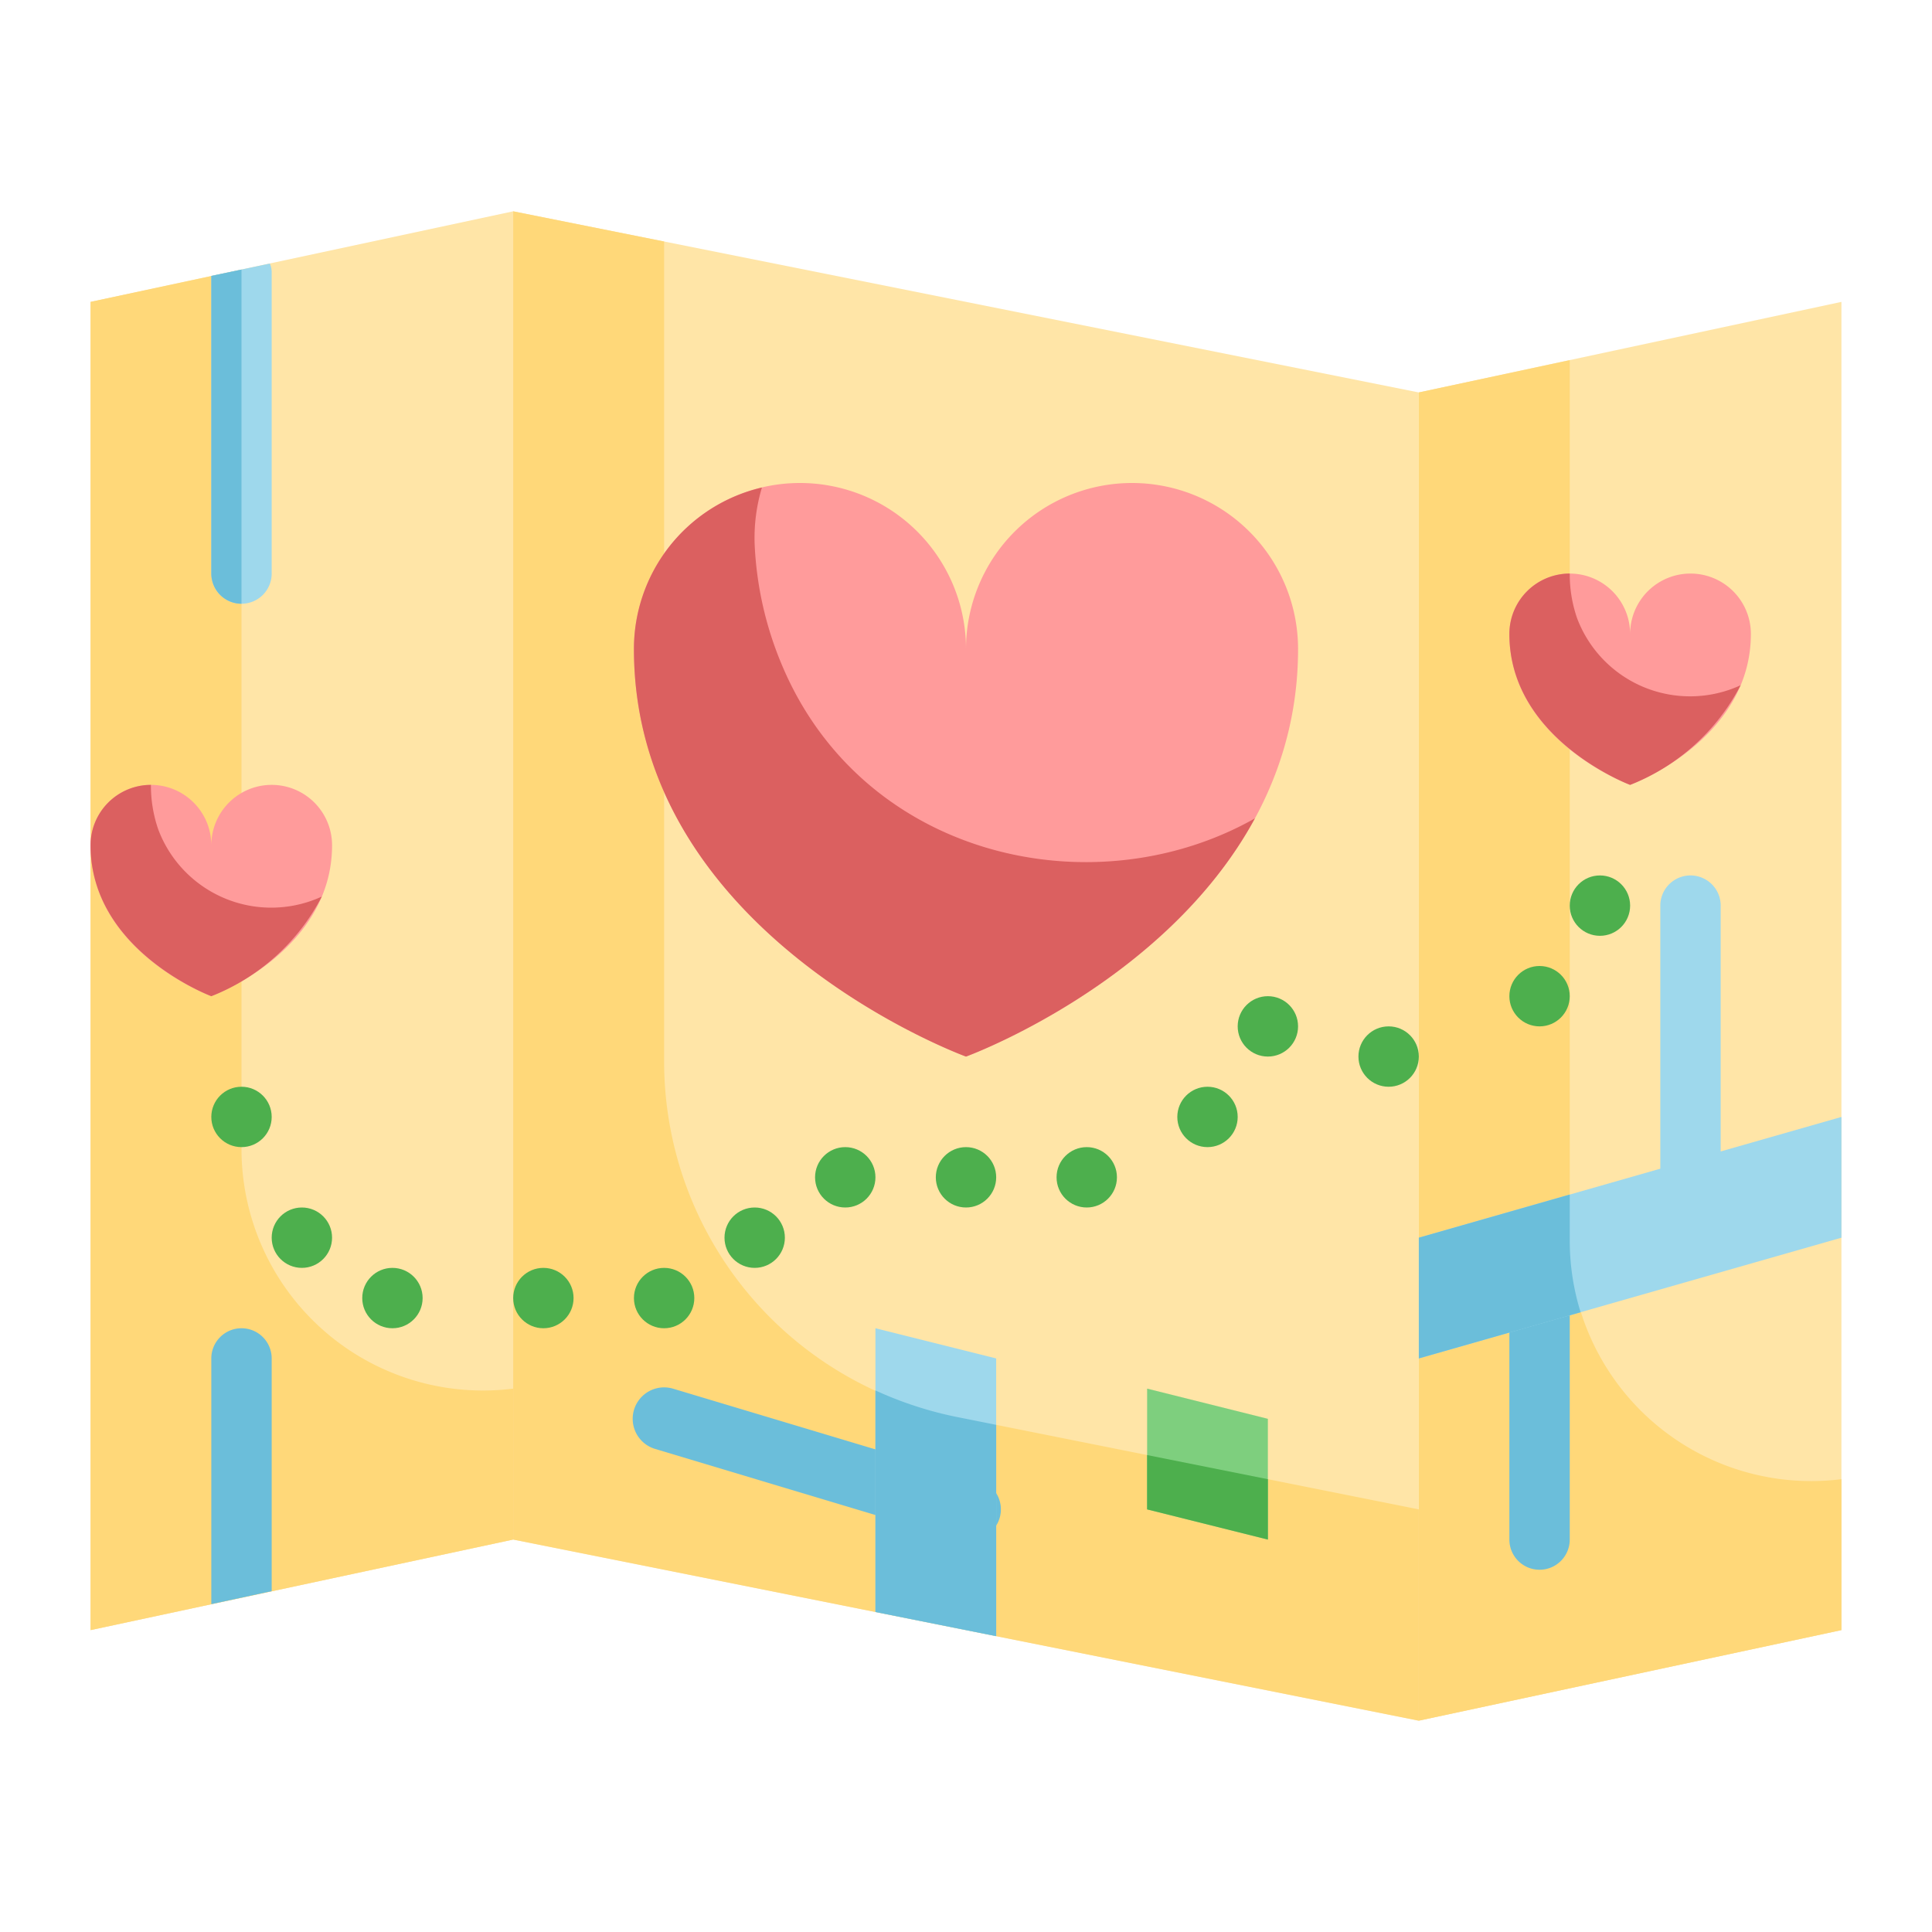 <svg id="Flat" height="512" viewBox="0 0 64 64" width="512" xmlns="http://www.w3.org/2000/svg"><g id="Stroke_copy_2" data-name="Stroke copy 2"><path d="m47 57-30-6v-44l30 6z" fill="#ffe5a7"/><path d="m31.65 46.93a12 12 0 0 1 -9.65-11.77v-27.16l-5-1v44l30 6v-7z" fill="#ffd879"/><path d="m61 54-14 3v-44l14-3z" fill="#ffe5a7"/><path d="m52 41.1v-29.17l-5 1.07v44l14-3v-5a8 8 0 0 1 -9-7.9z" fill="#ffd879"/><path d="m17 51-14 3v-44l14-3z" fill="#ffe5a7"/><path d="m8 38.1v-29.17l-5 1.07v44l14-3v-5a8 8 0 0 1 -9-7.9z" fill="#ffd879"/><path d="m32 35s-11-4-11-13.5a5.5 5.5 0 0 1 11 0 5.5 5.5 0 0 1 11 0c0 9.5-11 13.5-11 13.5z" fill="#ff9b9b"/><path d="m25.89 22a11.6 11.6 0 0 1 -.89-3.94 5.8 5.8 0 0 1 .24-1.91 5.49 5.49 0 0 0 -4.24 5.35c0 9.5 11 13.5 11 13.5s6.59-2.4 9.57-7.89c-5.34 3.02-13 1.32-15.68-5.11z" fill="#db6060"/><path d="m54 26s-4-1.47-4-5a2 2 0 1 1 4 0 2 2 0 1 1 4 0c0 3.53-4 5-4 5z" fill="#ff9b9b"/><path d="m52.24 20.47a4.44 4.44 0 0 1 -.24-1.47 2 2 0 0 0 -2 2c0 3.5 4 5 4 5a7 7 0 0 0 3.66-3.3 4 4 0 0 1 -5.42-2.23z" fill="#db6060"/><path d="m7 33s-4-1.47-4-5a2 2 0 1 1 4 0 2 2 0 1 1 4 0c0 3.53-4 5-4 5z" fill="#ff9b9b"/><path d="m5.24 27.47a4.44 4.44 0 0 1 -.24-1.47 2 2 0 0 0 -2 2c0 3.5 4 5 4 5a7 7 0 0 0 3.66-3.3 4 4 0 0 1 -5.42-2.23z" fill="#db6060"/><path d="m42 51-4-1v-4l4 1z" fill="#7ecf7e"/><g fill="#4daf4d"><path d="m38 48.2v1.8l4 1v-2z"/><circle cx="32" cy="39" r="1"/><circle cx="36" cy="39" r="1"/><circle cx="40" cy="37" r="1"/><circle cx="42" cy="34" r="1"/><circle cx="51" cy="33" r="1"/><circle cx="53" cy="30" r="1"/><circle cx="28" cy="39" r="1"/><circle cx="25" cy="41" r="1"/><circle cx="22" cy="43" r="1"/><circle cx="18" cy="43" r="1"/><circle cx="46" cy="35" r="1"/><circle cx="13" cy="43" r="1"/><circle cx="10" cy="41" r="1"/><circle cx="8" cy="37" r="1"/></g><path d="m56 40a1 1 0 0 1 -1-1v-9a1 1 0 0 1 2 0v9a1 1 0 0 1 -1 1z" fill="#9ed8ec"/><path d="m51 52a1 1 0 0 1 -1-1v-8a1 1 0 0 1 2 0v8a1 1 0 0 1 -1 1z" fill="#6bbeda"/><path d="m32 51a1 1 0 0 1 -.29 0l-10-3a1 1 0 0 1 .58-2l10 3a1 1 0 0 1 -.29 2z" fill="#6bbeda"/><path d="m29 53.4 4 .8v-9.2l-4-1z" fill="#9ed8ec"/><path d="m29 53.4 4 .8v-7l-1.35-.27a12.29 12.29 0 0 1 -2.65-.87z" fill="#6bbeda"/><path d="m61 41-14 4v-4l14-4z" fill="#9ed8ec"/><path d="m52 41.1v-1.53l-5 1.43v4l5.36-1.53a8 8 0 0 1 -.36-2.37z" fill="#6bbeda"/><path d="m8 20a1 1 0 0 0 1-1v-10a.76.76 0 0 0 -.06-.27l-1.94.41v9.86a1 1 0 0 0 1 1z" fill="#9ed8ec"/><path d="m8 44a1 1 0 0 0 -1 1v8.14l2-.43v-7.71a1 1 0 0 0 -1-1z" fill="#6bbeda"/><path d="m8 20v-11.07l-1 .21v9.86a1 1 0 0 0 1 1z" fill="#6bbeda"/></g></svg>